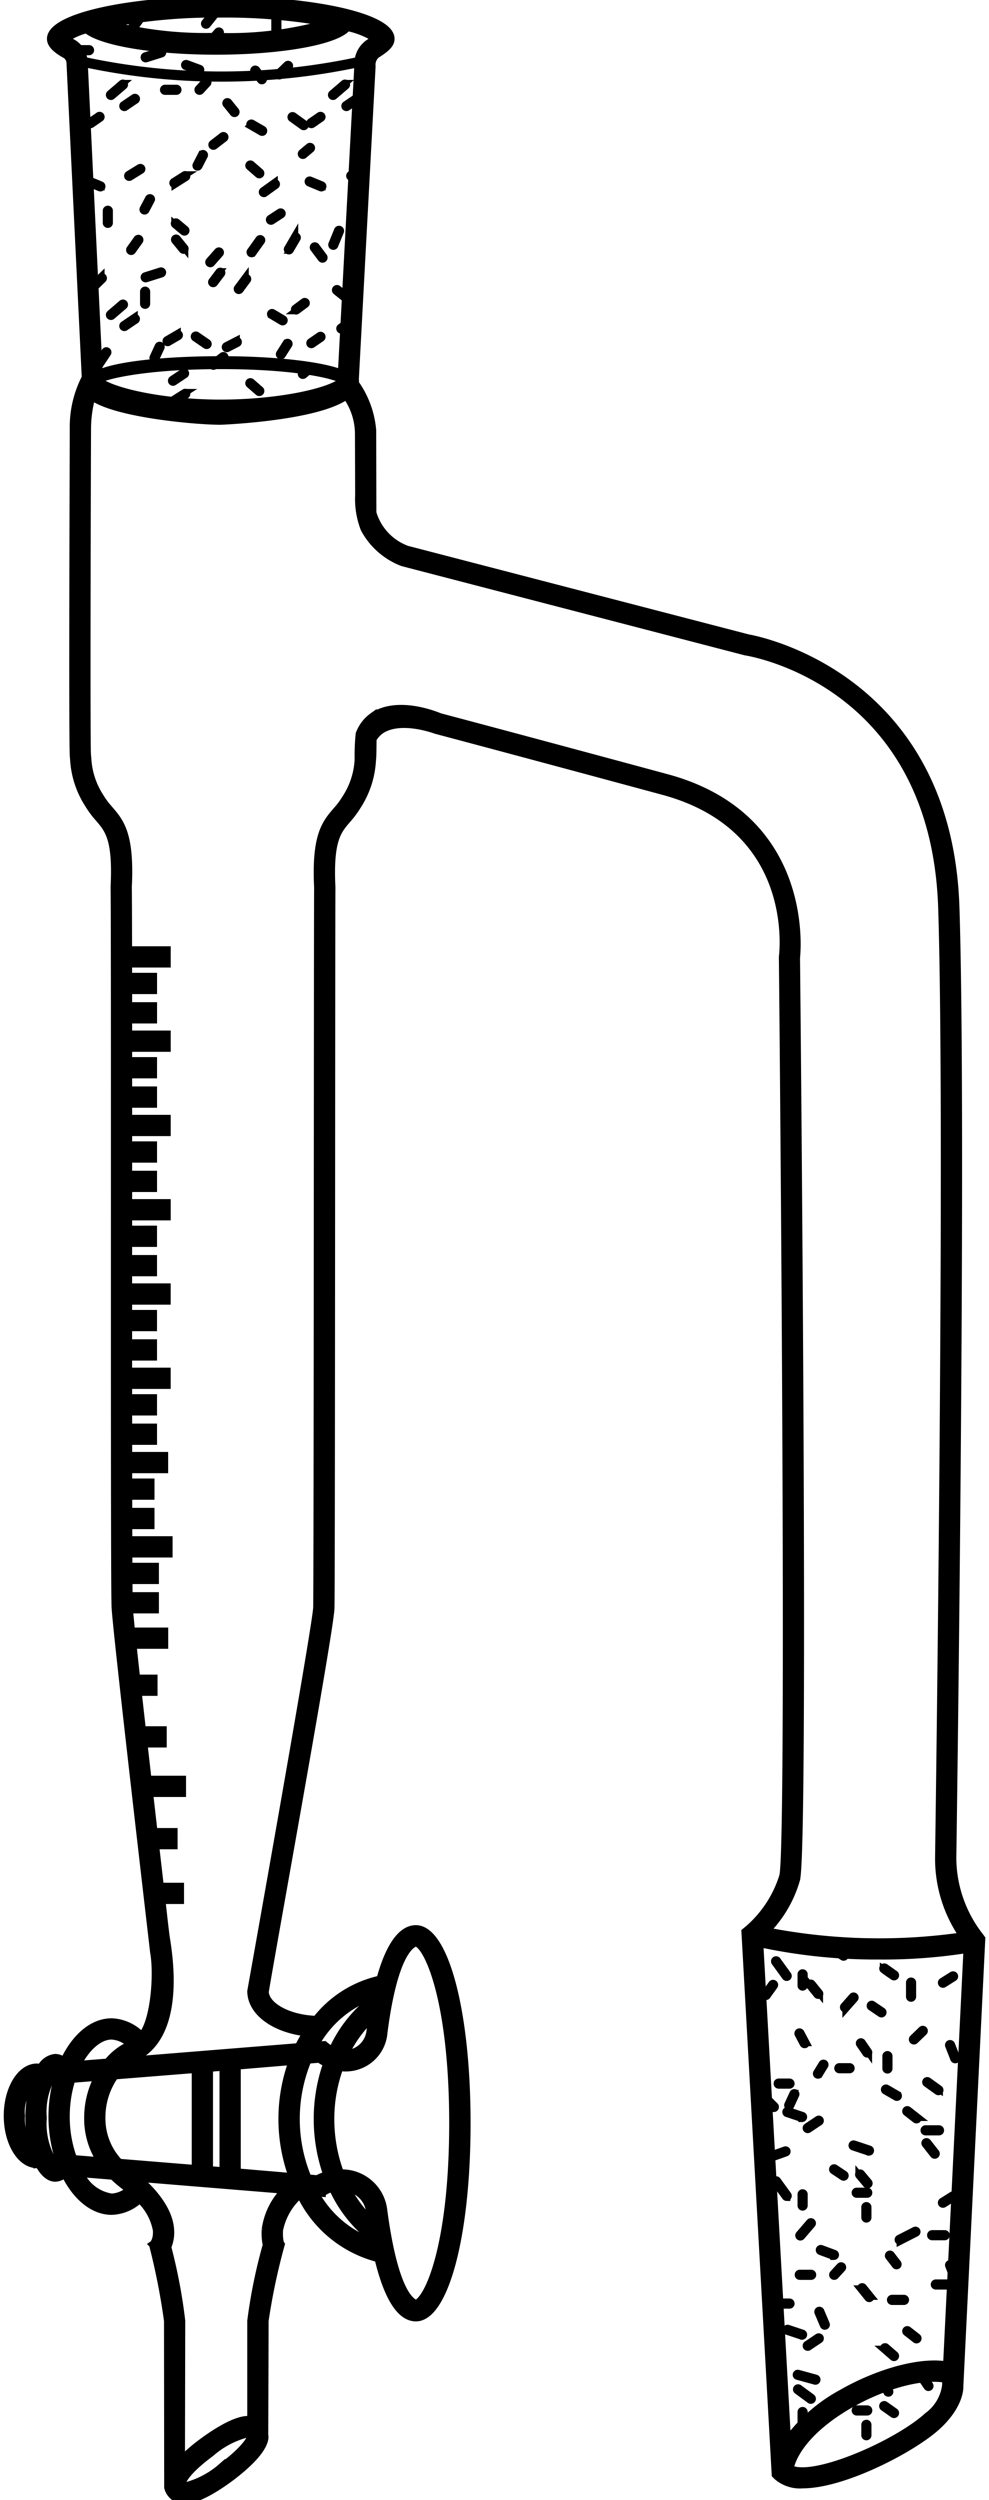 <svg id="图层_31" data-name="图层 31" xmlns="http://www.w3.org/2000/svg" viewBox="0 0 70.16 180.042" width="72" height="182">
    <title>玻璃仪器</title><g stroke="#000000" fill="#000000" stroke-width="0.532" transform="translate(-841.363 -80.861)">
    <path d="M852.881,107.578a.095.095,0,0,1-.031-.005l-1.046-.349a.099.099,0,0,1-.063-.126.101.101,0,0,1,.126-.063l1.046.349a.1.1,0,0,1-.031.195Z"
          transform="translate(-841.363 H-80.861)"/>
    <path d="M853.291,108.378a.1.1,0,0,1-.056-.183l.8-.534a.1.1,0,0,1,.111.166l-.8.534A.098.098,0,0,1,853.291,108.378Z"
           />
    <path d="M850.503,107.537h-.902a.1.1,0,0,1,0-.2h.902a.1.1,0,0,1,0,.2Z"
           />
    <path d="M859.504,109.117a.098.098,0,0,1-.065-.025l-.636-.554a.1.1,0,1,1,.131-.15l.636.554a.1.1,0,0,1-.065.175Z"
           />
    <path d="M853.393,109.815a.101.101,0,0,1-.085-.047.1.1,0,0,1,.031-.138l.779-.493a.1.1,0,1,1,.107.169l-.779.493A.098.098,0,0,1,853.393,109.815Z"
           />
    <path d="M851.958,106.736a.1.1,0,0,1-.091-.142l.369-.8a.1.1,0,0,1,.182.084l-.369.8A.099.099,0,0,1,851.958,106.736Z"
           />
    <path d="M847.919,107.188a.098.098,0,0,1-.056-.017.099.099,0,0,1-.027-.139l.574-.862a.1.1,0,0,1,.166.111l-.574.862A.1.1,0,0,1,847.919,107.188Z"
           />
    <path d="M847.365,101.771a.1.1,0,0,1-.069-.172l.8-.78a.1.1,0,0,1,.139.144l-.8.78A.098.098,0,0,1,847.365,101.771Z"
           />
    <path d="M848.062,94.383a.097.097,0,0,1-.038-.008l-.841-.349a.101.101,0,0,1-.055-.13.098.098,0,0,1,.131-.054l.841.349a.1.1,0,0,1-.038.192Z"
           />
    <path d="M855.055,92.885a.097.097,0,0,1-.046-.011.1.1,0,0,1-.043-.134l.39-.76a.1.1,0,1,1,.178.092l-.39.759A.1.1,0,0,1,855.055,92.885Z"
           />
    <path d="M850.134,93.624a.1.1,0,0,1-.053-.185l.799-.493a.1.1,0,1,1,.105.17l-.799.493A.101.101,0,0,1,850.134,93.624Z"
           />
    <path d="M850.277,98.959a.1.1,0,0,1-.081-.158l.512-.718a.1.1,0,1,1,.162.116l-.512.718A.099.099,0,0,1,850.277,98.959Z"
           />
    <path d="M848.821,103.638a.1.1,0,0,1-.065-.176l.861-.739a.1.1,0,1,1,.131.151l-.861.739A.099.099,0,0,1,848.821,103.638Z"
           />
    <path d="M848.596,97.01a.1.1,0,0,1-.1-.1V96.048a.1.1,0,1,1,.199,0v.862A.1.1,0,0,1,848.596,97.01Z"
           />
    <path d="M849.785,104.438a.1.1,0,0,1-.056-.183l.758-.513a.102.102,0,0,1,.139.027.101.101,0,0,1-.027.139l-.758.513A.1.1,0,0,1,849.785,104.438Z"
           />
    <path d="M862.641,107.885a.1.1,0,0,1-.064-.177l.513-.431a.101.101,0,0,1,.141.012.1.1,0,0,1-.012.141l-.513.431A.101.101,0,0,1,862.641,107.885Z"
           />
    <path d="M856.202,107.229a.1.1,0,0,1-.062-.179l.718-.554a.099.099,0,0,1,.141.018.1.1,0,0,1-.018.14l-.718.554A.101.101,0,0,1,856.202,107.229Z"
           />
    <path d="M863.256,105.67a.1.1,0,0,1-.057-.183l.656-.452a.099.099,0,0,1,.139.026.1.1,0,0,1-.025.139l-.656.452A.102.102,0,0,1,863.256,105.67Z"
           />
    <path d="M864.056,99.513a.099.099,0,0,1-.08-.04l-.554-.739a.1.1,0,0,1,.021-.14.101.101,0,0,1,.14.02l.554.739a.1.1,0,0,1-.021.14A.101.101,0,0,1,864.056,99.513Z"
           />
    <path d="M863.974,94.383a.097.097,0,0,1-.038-.008l-.841-.349a.101.101,0,0,1-.055-.13.098.098,0,0,1,.131-.054l.841.349a.1.1,0,0,1-.038.192Z"
           />
    <path d="M859.504,93.44a.098.098,0,0,1-.065-.025l-.636-.554a.1.1,0,1,1,.131-.15l.636.554a.1.1,0,0,1-.065.175Z"
           />
    <path d="M853.393,94.137a.101.101,0,0,1-.085-.047.1.1,0,0,1,.031-.138l.779-.493a.1.1,0,1,1,.107.169l-.779.493A.098.098,0,0,1,853.393,94.137Z"
           />
    <path d="M851.24,96.046a.1.1,0,0,1-.089-.147l.39-.739a.102.102,0,0,1,.136-.042.1.1,0,0,1,.042.135l-.39.739A.101.101,0,0,1,851.24,96.046Z"
           />
    <path d="M854.111,97.564a.103.103,0,0,1-.064-.023l-.615-.513a.1.1,0,1,1,.129-.153l.615.513a.1.1,0,0,1,.013.141A.101.101,0,0,1,854.111,97.564Z"
           />
    <path d="M859.832,94.794a.1.1,0,0,1-.059-.181l.8-.574a.1.1,0,0,1,.117.162l-.8.574A.1.1,0,0,1,859.832,94.794Z"
           />
    <path d="M860.345,96.784a.1.1,0,0,1-.055-.184l.697-.452a.1.1,0,0,1,.109.168l-.697.452A.104.104,0,0,1,860.345,96.784Z"
           />
    <path d="M861.636,98.919a.102.102,0,0,1-.051-.014.099.099,0,0,1-.035-.137l.492-.842a.1.1,0,1,1,.172.101l-.492.842A.099.099,0,0,1,861.636,98.919Z"
           />
    <path d="M862.148,103.248a.1.1,0,0,1-.06-.18l.636-.472a.1.1,0,0,1,.119.16l-.636.472A.097.097,0,0,1,862.148,103.248Z"
           />
    <path d="M861.062,106.47a.102.102,0,0,1-.054-.016.099.099,0,0,1-.03-.138l.471-.739a.1.1,0,1,1,.168.107l-.471.739A.099.099,0,0,1,861.062,106.47Z"
           />
    <path d="M861.185,104.028a.095.095,0,0,1-.051-.014l-.759-.452a.1.1,0,1,1,.102-.172l.759.452a.1.1,0,0,1-.051.186Z"
           />
    <path d="M858.95,99.124a.1.1,0,0,1-.081-.158l.615-.862a.1.1,0,1,1,.162.116l-.615.862A.099.099,0,0,1,858.95,99.124Z"
           />
    <path d="M854.05,98.877a.098.098,0,0,1-.077-.037l-.533-.656a.1.1,0,1,1,.154-.126l.533.656a.1.1,0,0,1-.077.163Z"
           />
    <path d="M851.322,100.929a.1.1,0,0,1-.03-.195l1.107-.349a.101.101,0,0,1,.126.065.1.1,0,0,1-.065.125l-1.107.349A.093.093,0,0,1,851.322,100.929Z"
           />
    <path d="M855.976,99.842a.102.102,0,0,1-.066-.025.101.101,0,0,1-.009-.141l.615-.698a.1.1,0,1,1,.15.132l-.615.698A.1.1,0,0,1,855.976,99.842Z"
           />
    <path d="M858.027,101.771a.097.097,0,0,1-.06-.02.1.1,0,0,1-.021-.14l.533-.718a.097.097,0,0,1,.14-.021.1.1,0,0,1,.021.14l-.533.718A.1.1,0,0,1,858.027,101.771Z"
           />
    <path d="M857.166,105.957a.1.1,0,0,1-.046-.189l.718-.369a.1.1,0,0,1,.092.178l-.718.369A.097.097,0,0,1,857.166,105.957Z"
           />
    <path d="M856.182,101.278a.1.1,0,0,1-.08-.161l.513-.677a.1.1,0,0,1,.16.121l-.513.677A.1.1,0,0,1,856.182,101.278Z"
           />
    <path d="M851.281,102.838a.1.1,0,0,1-.1-.1v-.862a.1.1,0,1,1,.199,0v.862A.1.1,0,0,1,851.281,102.838Z"
           />
    <path d="M852.901,105.526a.1.1,0,0,1-.051-.187l.738-.431a.099.099,0,0,1,.137.036.1.1,0,0,1-.035.137l-.738.431A.102.102,0,0,1,852.901,105.526Z"
           />
    <path d="M855.711,105.731a.102.102,0,0,1-.057-.018l-.779-.534a.1.1,0,0,1,.113-.165l.779.534a.1.1,0,0,1,.025.139A.097.097,0,0,1,855.711,105.731Z"
           />
    <path d="M866.127,93.624a.1.1,0,0,1-.053-.185l.799-.493a.1.1,0,1,1,.105.17l-.799.493A.101.101,0,0,1,866.127,93.624Z"
           />
    <path d="M866.015,98.978a.1.1,0,0,1-.081-.158l.513-.718a.1.1,0,1,1,.162.116l-.513.718A.099.099,0,0,1,866.015,98.978Z"
           />
    <path d="M865.922,102.509a.1.1,0,0,1-.062-.022l-.82-.657a.1.1,0,1,1,.125-.156l.82.657a.101.101,0,0,1,.016.141A.099.099,0,0,1,865.922,102.509Z"
           />
    <path d="M864.835,98.59a.105.105,0,0,1-.038-.007.101.101,0,0,1-.055-.13l.41-1.005a.099.099,0,0,1,.131-.055.101.101,0,0,1,.055.13l-.41,1.005A.1.1,0,0,1,864.835,98.59Z"
           />
    <path d="M865.413,104.621a.1.1,0,0,1-.056-.183l.759-.513a.101.101,0,0,1,.139.027.1.1,0,0,1-.027.139l-.759.513A.1.1,0,0,1,865.413,104.621Z"
           />
    <path d="M847.345,89.828a.099.099,0,0,1-.082-.043.1.1,0,0,1,.025-.139l.656-.451a.1.1,0,0,1,.113.165l-.656.451A.102.102,0,0,1,847.345,89.828Z"
           />
    <path d="M847.242,84.575h-.902a.1.1,0,0,1,0-.2h.902a.1.1,0,0,1,0,.2Z"
           />
    <path d="M850.277,83.118a.1.1,0,0,1-.081-.158l.512-.718a.1.1,0,1,1,.162.116l-.512.718A.099.099,0,0,1,850.277,83.118Z"
           />
    <path d="M848.821,87.797a.1.1,0,0,1-.065-.176l.861-.739a.1.1,0,1,1,.131.151l-.861.739A.099.099,0,0,1,848.821,87.797Z"
           />
    <path d="M849.785,88.597a.1.1,0,0,1-.056-.183l.758-.513a.1.1,0,1,1,.111.166l-.758.513A.1.1,0,0,1,849.785,88.597Z"
           />
    <path d="M862.641,92.044a.1.1,0,0,1-.064-.177l.513-.431a.1.1,0,0,1,.129.153l-.513.431A.101.101,0,0,1,862.641,92.044Z"
           />
    <path d="M856.202,91.387a.1.1,0,0,1-.062-.179l.718-.554a.1.1,0,0,1,.123.158l-.718.554A.101.101,0,0,1,856.202,91.387Z"
           />
    <path d="M863.256,89.828a.099.099,0,0,1-.082-.043.1.1,0,0,1,.025-.139l.656-.451a.1.1,0,0,1,.113.165l-.656.451A.102.102,0,0,1,863.256,89.828Z"
           />
    <path d="M860.939,86.319a.103.103,0,0,1-.072-.03.1.1,0,0,1,.003-.142l.635-.615a.1.1,0,1,1,.139.144l-.635.615A.098.098,0,0,1,860.939,86.319Z"
           />
    <path d="M862.702,89.972a.1.1,0,0,1-.059-.019l-.8-.575a.1.1,0,1,1,.117-.162l.8.575a.1.1,0,0,1-.059.181Z"
           />
    <path d="M859.709,90.382a.096.096,0,0,1-.05-.014l-.779-.451a.1.1,0,0,1-.037-.137.103.103,0,0,1,.137-.036l.779.451a.1.1,0,0,1-.05.187Z"
           />
    <path d="M860.734,83.241a.1.1,0,0,1-.1-.1V82.135a.1.1,0,1,1,.199,0v1.005A.1.1,0,0,1,860.734,83.241Z"
           />
    <path d="M855.67,82.667a.1.1,0,0,1-.078-.163l.594-.739a.1.1,0,1,1,.156.125l-.594.739A.099.099,0,0,1,855.67,82.667Z"
           />
    <path d="M851.322,85.088a.1.1,0,0,1-.03-.195l1.107-.349a.1.1,0,1,1,.061.19l-1.107.349A.094.094,0,0,1,851.322,85.088Z"
           />
    <path d="M855.976,84a.1.1,0,0,1-.075-.167l.615-.697a.1.1,0,0,1,.142-.009.101.101,0,0,1,.009.142l-.615.697A.1.1,0,0,1,855.976,84Z"
           />
    <path d="M859.688,86.668a.099.099,0,0,1-.079-.039l-.472-.616a.1.1,0,1,1,.158-.122l.472.616a.1.1,0,0,1-.019.141A.099.099,0,0,1,859.688,86.668Z"
           />
    <path d="M857.72,89.027a.101.101,0,0,1-.078-.037l-.513-.636a.1.1,0,0,1,.156-.126l.513.636a.101.101,0,0,1-.016.141A.097.097,0,0,1,857.72,89.027Z"
           />
    <path d="M855.178,85.991a.099.099,0,0,1-.035-.006l-.943-.349a.1.1,0,0,1,.07-.188l.943.349a.1.1,0,0,1-.035.194Z"
           />
    <path d="M853.537,87.427h-.82a.1.1,0,0,1,0-.2h.82a.1.1,0,0,1,0,.2Z"
           />
    <path d="M855.198,87.427a.098.098,0,0,1-.067-.026.099.099,0,0,1-.006-.142l.492-.534a.1.1,0,1,1,.146.136l-.492.534A.098.098,0,0,1,855.198,87.427Z"
           />
    <path d="M864.814,87.797a.1.1,0,0,1-.065-.176l.861-.739a.1.1,0,1,1,.131.151l-.861.739A.099.099,0,0,1,864.814,87.797Z"
           />
    <path d="M865.778,88.597a.1.1,0,0,1-.056-.183l.759-.513a.102.102,0,0,1,.139.027.1.1,0,0,1-.027.139l-.759.513A.1.1,0,0,1,865.778,88.597Z"
           />
    <path d="M898.592,249.083a.095.095,0,0,1-.031-.005l-1.046-.349a.099.099,0,0,1-.063-.126.102.102,0,0,1,.126-.063l1.046.349a.1.1,0,0,1-.031.195Z"
           />
    <path d="M899.001,249.883a.1.1,0,0,1-.056-.183l.8-.534a.1.1,0,0,1,.111.166l-.8.534A.098.098,0,0,1,899.001,249.883Z"
           />
    <path d="M905.214,250.622a.098.098,0,0,1-.065-.025l-.636-.554a.1.1,0,1,1,.131-.15l.636.554a.1.1,0,0,1-.065.175Z"
           />
    <path d="M899.555,252.325a.099.099,0,0,1-.026-.004l-1.271-.349a.099.099,0,0,1-.07-.123.101.101,0,0,1,.123-.07l1.271.349a.099.099,0,0,1,.07.123A.101.101,0,0,1,899.555,252.325Z"
           />
    <path d="M899.226,253.7a.102.102,0,0,1-.06-.02l-.922-.677a.1.1,0,1,1,.119-.161l.922.677a.101.101,0,0,1,.021.14A.102.102,0,0,1,899.226,253.7Z"
           />
    <path d="M904.804,253.187a.099.099,0,0,1-.091-.059l-.39-.862a.1.1,0,1,1,.182-.082l.39.862a.099.099,0,0,1-.05.132A.103.103,0,0,1,904.804,253.187Z"
           />
    <path d="M907.695,252.777a.097.097,0,0,1-.082-.043l-.492-.718a.1.1,0,0,1,.025-.139.098.098,0,0,1,.139.026l.492.718a.1.1,0,0,1-.025.139A.102.102,0,0,1,907.695,252.777Z"
           />
    <path d="M905.214,254.726a.097.097,0,0,1-.058-.019l-.697-.493a.1.1,0,1,1,.115-.163l.697.493a.1.1,0,0,1-.058.182Z"
           />
    <path d="M903.287,254.542h-.759a.1.1,0,0,1,0-.2h.759a.1.1,0,0,1,0,.2Z"
           />
    <path d="M898.633,255.465a.1.1,0,0,1-.1-.1v-.8a.1.1,0,1,1,.199,0v.8A.1.1,0,0,1,898.633,255.465Z"
           />
    <path d="M903.226,256.327a.1.1,0,0,1-.1-.1v-.739a.1.1,0,1,1,.199,0v.739A.1.1,0,0,1,903.226,256.327Z"
           />
    <path d="M900.231,248.365a.099.099,0,0,1-.092-.061l-.39-.923a.1.1,0,1,1,.184-.078l.39.923a.1.1,0,0,1-.053.131A.101.101,0,0,1,900.231,248.365Z"
           />
    <path d="M898.592,233.406a.095.095,0,0,1-.031-.005l-1.046-.349a.1.1,0,1,1,.062-.189l1.046.349a.1.1,0,0,1-.031.195Z"
           />
    <path d="M899.001,234.206a.1.1,0,0,1-.056-.183l.8-.534a.1.1,0,0,1,.111.166l-.8.534A.098.098,0,0,1,899.001,234.206Z"
           />
    <path d="M906.834,249.35a.098.098,0,0,1-.062-.021l-.656-.513a.1.1,0,1,1,.123-.157l.656.513a.099.099,0,0,1,.018.14A.1.1,0,0,1,906.834,249.35Z"
           />
    <path d="M897.689,246.846h-.779a.1.1,0,0,1,0-.2h.779a.1.1,0,0,1,0,.2Z"
           />
    <path d="M909.623,245.02a.099.099,0,0,1-.093-.063l-.369-.944a.1.1,0,0,1,.057-.13.101.101,0,0,1,.129.057l.369.944a.1.1,0,0,1-.057.13A.105.105,0,0,1,909.623,245.02Z"
           />
    <path d="M908.741,239.583a.1.1,0,0,1-.054-.185l.718-.452a.1.1,0,1,1,.107.169l-.718.452A.098.098,0,0,1,908.741,239.583Z"
           />
    <path d="M908.454,234.37h-.964a.1.1,0,0,1,0-.2h.964a.1.1,0,0,1,0,.2Z"
           />
    <path d="M903.41,235.827a.095.095,0,0,1-.031-.005l-1.107-.369a.099.099,0,0,1-.063-.126.102.102,0,0,1,.126-.063l1.107.369a.1.1,0,0,1-.031.195Z"
           />
    <path d="M896.356,236.258a.1.1,0,0,1-.033-.194l1.046-.37a.1.1,0,0,1,.128.061.101.101,0,0,1-.062.127l-1.046.37A.099.099,0,0,1,896.356,236.258Z"
           />
    <path d="M897.484,239.09a.1.1,0,0,1-.081-.042l-.759-1.046a.1.1,0,0,1,.022-.14.101.101,0,0,1,.14.022l.759,1.046a.1.1,0,0,1-.081.159Z"
           />
    <path d="M901.585,237.633a.098.098,0,0,1-.056-.017l-.677-.451a.1.1,0,1,1,.111-.166l.677.451a.1.1,0,0,1-.056.183Z"
           />
    <path d="M908.146,236.053a.102.102,0,0,1-.079-.039l-.595-.759a.1.1,0,0,1,.158-.123l.595.759a.1.1,0,0,1-.018.14A.098.098,0,0,1,908.146,236.053Z"
           />
    <path d="M903.308,238.187a.099.099,0,0,1-.076-.036l-.533-.636a.1.1,0,0,1,.012-.141.101.101,0,0,1,.141.012l.533.636a.1.1,0,0,1-.076.165Z"
           />
    <path d="M908.864,241.922h-.902a.1.1,0,0,1,0-.2h.902a.1.1,0,0,1,0,.2Z"
           />
    <path d="M909.11,245.472h-.882a.1.1,0,0,1,0-.2h.882a.1.1,0,0,1,0,.2Z"
           />
    <path d="M905.932,246.58h-.861a.1.1,0,0,1,0-.2h.861a.1.1,0,0,1,0,.2Z"
           />
    <path d="M905.624,242.25a.1.1,0,0,1-.045-.189l1.128-.575a.1.1,0,1,1,.09.178l-1.128.575A.09.09,0,0,1,905.624,242.25Z"
           />
    <path d="M903.287,238.864h-.759a.1.1,0,0,1,0-.2h.759a.1.1,0,0,1,0,.2Z"
           />
    <path d="M898.633,239.788a.1.1,0,0,1-.1-.1v-.8a.1.1,0,1,1,.199,0v.8A.1.1,0,0,1,898.633,239.788Z"
           />
    <path d="M898.469,241.942a.1.1,0,0,1-.076-.165l.758-.882a.1.1,0,0,1,.152.13l-.758.882A.1.1,0,0,1,898.469,241.942Z"
           />
    <path d="M903.226,240.65a.1.1,0,0,1-.1-.1v-.739a.1.1,0,1,1,.199,0v.739A.1.1,0,0,1,903.226,240.65Z"
           />
    <path d="M905.398,244.015a.099.099,0,0,1-.079-.039l-.472-.616a.1.1,0,1,1,.158-.122l.472.616a.1.1,0,0,1-.019.141A.099.099,0,0,1,905.398,244.015Z"
           />
    <path d="M903.431,246.375a.1.1,0,0,1-.078-.037l-.513-.637a.1.1,0,0,1,.156-.125l.513.636a.101.101,0,0,1-.016.141A.097.097,0,0,1,903.431,246.375Z"
           />
    <path d="M900.888,243.338a.099.099,0,0,1-.035-.006l-.942-.349a.099.099,0,0,1-.06-.128.098.098,0,0,1,.129-.059l.942.349a.1.1,0,0,1-.034.194Z"
           />
    <path d="M899.247,244.774h-.819a.1.1,0,0,1,0-.2h.819a.1.1,0,0,1,0,.2Z"
           />
    <path d="M900.908,244.774a.098.098,0,0,1-.067-.026.099.099,0,0,1-.006-.142l.492-.534a.1.1,0,1,1,.146.136l-.492.534A.098.098,0,0,1,900.908,244.774Z"
           />
    <path d="M897.669,232.565a.1.1,0,0,1-.091-.142l.369-.8a.099.099,0,0,1,.133-.049.1.1,0,0,1,.049.133l-.369.8A.099.099,0,0,1,897.669,232.565Z"
           />
    <path d="M895.987,224.623a.105.105,0,0,1-.059-.019.1.1,0,0,1-.022-.14l.513-.718a.1.1,0,1,1,.162.116l-.513.718A.099.099,0,0,1,895.987,224.623Z"
           />
    <path d="M896.561,232.688a.099.099,0,0,1-.07-.029l-.697-.698a.1.1,0,0,1,0-.142.099.099,0,0,1,.141,0l.697.698a.1.1,0,0,1,0,.142A.099.099,0,0,1,896.561,232.688Z"
           />
    <path d="M906.834,233.508a.098.098,0,0,1-.062-.021l-.656-.513a.1.1,0,1,1,.123-.157l.656.513a.099.099,0,0,1,.018.14A.1.1,0,0,1,906.834,233.508Z"
           />
    <path d="M897.689,231.005h-.779a.1.1,0,0,1,0-.2h.779a.1.1,0,0,1,0,.2Z"
           />
    <path d="M909.623,229.179a.099.099,0,0,1-.093-.063l-.369-.944a.1.1,0,1,1,.186-.073l.369.944a.1.1,0,0,1-.057.13A.105.105,0,0,1,909.623,229.179Z"
           />
    <path d="M908.741,223.741a.101.101,0,0,1-.085-.047.1.1,0,0,1,.032-.138l.718-.451a.1.1,0,1,1,.105.169l-.718.451A.093.093,0,0,1,908.741,223.741Z"
           />
    <path d="M897.484,223.249a.1.1,0,0,1-.081-.042l-.759-1.046a.1.1,0,1,1,.162-.117l.759,1.046a.1.1,0,0,1-.081.159Z"
           />
    <path d="M901.585,221.792a.098.098,0,0,1-.056-.017l-.677-.452a.1.1,0,0,1,.111-.166l.677.452a.1.1,0,0,1-.056.183Z"
           />
    <path d="M905.214,223.208a.097.097,0,0,1-.058-.019l-.697-.493a.101.101,0,0,1-.024-.139.099.099,0,0,1,.14-.024l.697.493a.1.1,0,0,1-.058.182Z"
           />
    <path d="M906.649,227.824a.101.101,0,0,1-.072-.031.1.1,0,0,1,.003-.141l.636-.615a.099.099,0,0,1,.142.002.1.1,0,0,1-.003.141l-.636.615A.098.098,0,0,1,906.649,227.824Z"
           />
    <path d="M908.413,231.477a.1.1,0,0,1-.059-.019l-.8-.575a.1.1,0,1,1,.117-.162l.8.575a.1.1,0,0,1-.059.181Z"
           />
    <path d="M905.419,231.887a.096.096,0,0,1-.05-.014l-.779-.451a.1.1,0,1,1,.1-.173l.779.451a.1.1,0,0,1-.05.187Z"
           />
    <path d="M906.444,224.747a.1.1,0,0,1-.1-.1v-1.006a.1.1,0,1,1,.199,0v1.006A.1.1,0,0,1,906.444,224.747Z"
           />
    <path d="M899.76,224.541a.098.098,0,0,1-.077-.037l-.533-.656a.1.1,0,1,1,.154-.126l.533.656a.1.1,0,0,1-.077.163Z"
           />
    <path d="M898.633,223.946a.1.1,0,0,1-.1-.1V223.046a.1.1,0,1,1,.199,0v.8A.1.1,0,0,1,898.633,223.946Z"
           />
    <path d="M901.687,225.506a.1.1,0,0,1-.075-.167l.615-.697a.1.1,0,0,1,.142-.009.101.101,0,0,1,.009.142l-.615.697A.1.1,0,0,1,901.687,225.506Z"
           />
    <path d="M904.312,225.875a.1.1,0,0,1-.056-.017l-.697-.472a.1.1,0,1,1,.111-.166l.697.472a.1.1,0,0,1-.056.183Z"
           />
    <path d="M904.742,229.918a.1.1,0,0,1-.1-.1v-.882a.1.1,0,1,1,.199,0v.882A.1.1,0,0,1,904.742,229.918Z"
           />
    <path d="M903.287,228.768a.099.099,0,0,1-.082-.043l-.451-.656a.1.1,0,1,1,.164-.113l.451.656a.1.1,0,0,1-.025.139A.102.102,0,0,1,903.287,228.768Z"
           />
    <path d="M898.776,228.091a.101.101,0,0,1-.089-.053l-.369-.698a.1.1,0,0,1,.178-.094l.369.698a.1.1,0,0,1-.089.147Z"
           />
    <path d="M899.739,230.287a.1.1,0,0,1-.085-.152l.39-.636a.1.1,0,1,1,.17.104l-.39.636A.1.1,0,0,1,899.739,230.287Z"
           />
    <path d="M902.016,229.897h-.738a.1.1,0,0,1,0-.2h.738a.1.1,0,0,1,0,.2Z"
           />
    <path d="M910.545,224.254a.105.105,0,0,1-.038-.007.101.101,0,0,1-.055-.13l.41-1.005a.099.099,0,0,1,.131-.055.101.101,0,0,1,.055.13l-.41,1.005A.1.1,0,0,1,910.545,224.254Z"
           />
    <path d="M911.523,220.465l-.104-.143a9.238,9.238,0,0,1-1.983-5.625c.008-.517.755-51.877.226-68.47-.541-16.991-14.847-19.403-14.941-19.415l-24.576-6.386a4.005,4.005,0,0,1-2.474-2.636c-.006-2.375-.011-5.394-.013-5.929a6.826,6.826,0,0,0-1.248-3.403.953.953,0,0,0-.003-.275l1.207-22.549a.951.951,0,0,1,.331-.841c.648-.409,1.035-.727,1.035-1.136,0-1.546-5.489-2.796-12.251-2.796s-12.251,1.25-12.251,2.796c0,.409.409.784,1.091,1.159a.732.732,0,0,1,.318.62l1.098,22.615a7.671,7.671,0,0,0-.864,3.714c-.008,2.328-.078,22.763.003,23.559l.021.247a6.646,6.646,0,0,0,1.047,3.199,6.811,6.811,0,0,0,.769,1.034c.681.794,1.27,1.48,1.1,4.907.025,2.247.024,12.366.023,23.078-.002,13.642-.004,27.749.048,28.815.07,1.467,1.898,17.295,2.775,24.837.292,1.607.032,5.017-.874,6.015a3.152,3.152,0,0,0-2.161-.989c-1.391,0-2.649,1.125-3.436,2.818a.99.99,0,0,0-.622-.252,1.339,1.339,0,0,0-1.048.737,1.211,1.211,0,0,0-.275-.045c-1.173,0-2.125,1.567-2.125,3.5s.951,3.5,2.125,3.5a1.029,1.029,0,0,0,.135-.019c.326.614.737.999,1.188.999a1.056,1.056,0,0,0,.684-.302c.791,1.62,2.02,2.688,3.375,2.688a3.074,3.074,0,0,0,2.02-.856,4.071,4.071,0,0,1,1.214,2.233c.045.796-.281,1.023-.281,1.023a48.246,48.246,0,0,1,1.082,5.501c0,.944.013,11.993.013,11.993a1.132,1.132,0,0,0,.219.454,1.185,1.185,0,0,0,.986.467c1.013,0,2.618-1.111,3.261-1.589.875-.65,2.364-1.887,2.508-2.867a1.211,1.211,0,0,0-.011-.266s.024-7.101.024-8.192a45.34,45.34,0,0,1,1.162-5.501s-.158-.193-.124-1.023a4.586,4.586,0,0,1,1.505-2.591,8.551,8.551,0,0,0,5.617,4.621c.683,2.838,1.617,4.265,2.715,4.265,2.023,0,3.671-5.716,3.671-14.001s-1.648-14.001-3.671-14.001c-1.01,0-1.912,1.199-2.579,3.633a8.027,8.027,0,0,0-4.604,2.897c-1.978-.064-3.625-.955-3.681-1.989.077-.471.232-1.362.441-2.549,1.209-6.862,4.217-23.522,4.291-25.054.051-1.062.046-49.636.071-51.924-.169-3.396.419-4.082,1.101-4.876a6.811,6.811,0,0,0,.768-1.034,6.657,6.657,0,0,0,1.047-3.199l.021-.246c.011-.109.019-.588.025-1.337a2.001,2.001,0,0,1,.577-.638c1.42-.947,3.879-.03,3.955-.003.001,0,6.149,1.63,16.375,4.397,9.672,2.617,8.65,11.491,8.598,11.937.177,17.748.527,64.235.029,66.184a8.306,8.306,0,0,1-2.527,3.845l-.199.162,2.18,39.098.136.135a2.516,2.516,0,0,0,1.824.587c2.967,0,7.906-2.58,9.672-4.188,1.698-1.546,1.649-2.837,1.639-2.916Zm-68.32,15.137a3.099,3.099,0,0,1-.84-2.378,2.875,2.875,0,0,1,.949-2.454,8.436,8.436,0,0,0-.388,2.604A8.763,8.763,0,0,0,843.203,235.603Zm1.834.945-.136.09a.297.297,0,0,1-.116.073,5.293,5.293,0,0,1-.851-3.336,5.101,5.101,0,0,1,.857-3.3l.241.25a10.058,10.058,0,0,0,.086,6.185Zm11.689-154.686a41.472,41.472,0,0,1,7.731.652,25.699,25.699,0,0,1-8.074.979,27.397,27.397,0,0,1-7.793-.897A40.317,40.317,0,0,1,856.727,81.861ZM846.049,83.94a3.268,3.268,0,0,1-.466-.299,4.841,4.841,0,0,1,1.479-.656c1.032.887,4.808,1.549,9.321,1.549,4.783,0,8.722-.739,9.469-1.704a6.173,6.173,0,0,1,2.012.806c-.092.072-.233.172-.455.312a1.796,1.796,0,0,0-.78,1.284,47.171,47.171,0,0,1-19.761-.007A1.629,1.629,0,0,0,846.049,83.94Zm.837,1.486a47.203,47.203,0,0,0,19.734.013c-.003.07-.013.145-.009.211l-1.183,22.093c-1.405-.567-4.749-.967-8.655-.967-4.066,0-7.523.38-8.817.984Zm18.519,22.737-.011.213c-1.142.8-4.745,1.525-8.677,1.526-3.946 0-7.589-.764-8.73-1.577l-.007-.151c.732-.359,3.632-.998,8.793-.998C861.617,107.176,864.467,107.74,865.405,108.163ZM848.869,227.467a2.112,2.112,0,0,1,1.354.609c-.054.029-.094.066-.152.093a4.445,4.445,0,0,0-1.495,1.199l-2.157.173C847.065,228.257,847.996,227.467,848.869,227.467Zm6.035,2.406v7.159l-5.482-.446a4.582,4.582,0,0,1-1.265-3.213,5.214,5.214,0,0,1,.946-3.037Zm-8.785,6.444a8.701,8.701,0,0,1-.531-3.039,8.842,8.842,0,0,1,.411-2.694l1.881-.15a6.288,6.288,0,0,0-.722,2.94,5.541,5.541,0,0,0,.903,3.102Zm2.75,2.772a2.955,2.955,0,0,1-2.254-1.718l2.346.192a9.127,9.127,0,0,0,1.196.978A2.065,2.065,0,0,1,848.869,239.09Zm7.917,19.422a6.362,6.362,0,0,1-2.664,1.392.217.217,0,0,1-.184-.063c-.046-.066-.058-.748,2.092-2.344a6.365,6.365,0,0,1,2.664-1.391.212.212,0,0,1,.184.064.181.181,0,0,1,.023.133C858.864,256.55,858.376,257.332,856.786,258.512Zm3.157-17.094a4.154,4.154,0,0,0,.077,1.112,37.66,37.66,0,0,0-1.116,5.459v7.143a1.27,1.27,0,0,0-.21-.028c-1.013,0-2.617,1.111-3.26,1.588a12.627,12.627,0,0,0-1.549,1.327l.02-10.031a38.632,38.632,0,0,0-1.008-5.314,2.623,2.623,0,0,0,.205-1.266c-.115-1.812-2.043-3.428-2.262-3.606-.047-.032-.085-.065-.131-.097l10.637.87A4.954,4.954,0,0,0,859.944,241.418Zm-4.039-4.303v-7.324l1-.079v7.483Zm2,.163v-7.647l3.98-.333a12.102,12.102,0,0,0,.001,8.319Zm5.608,1.474.515.042a1.966,1.966,0,0,1,.754-.357,9.624,9.624,0,0,0,3.004,3.74c.013.07.026.141.04.21A7.636,7.636,0,0,1,863.513,238.753Zm2.291-.34a1.968,1.968,0,0,1,1.646,1.632c.032.247.067.484.102.719A8.579,8.579,0,0,1,865.803,238.413Zm2.668-11.197c.755-5.85,2.023-6.371,2.319-6.459.903.258,2.656,4.294,2.656,13.003,0,8.654-1.724,12.681-2.665,12.997-.38-.154-1.562-.868-2.341-6.842a3.025,3.025,0,0,0-3.103-2.565l-.001 0a11.162,11.162,0,0,1-.695-3.895,10.851,10.851,0,0,1,.656-3.721,2.748,2.748,0,0,0,3.174-2.519Zm-2.765,1.549a8.975,8.975,0,0,1,1.925-2.633c-.048.308-.094.626-.136.957A1.849,1.849,0,0,1,865.706,228.765Zm2.225-4.274c-.011.052-.023.104-.034.158a9.599,9.599,0,0,0-3.132,3.86,3.183,3.183,0,0,1-.578-.397l-.68.055A7.605,7.605,0,0,1,867.931,224.492Zm-4.111,4.646a3.71,3.71,0,0,0,.552.314,12.09,12.09,0,0,0,.009,8.037,2.975,2.975,0,0,0-.698.284l-.677-.058a11.061,11.061,0,0,1-.004-8.509Zm34.362-12.933c.632-2.474.028-63.83-.002-66.371.013-.101,1.195-10.113-9.332-12.961-10.179-2.754-16.319-4.383-16.33-4.383-.124-.047-2.975-1.287-4.822-.056a2.758,2.758,0,0,0-.985,1.28,15.59,15.59,0,0,0-.075,1.865,5.635,5.635,0,0,1-.913,2.78,5.833,5.833,0,0,1-.664.887c-.786.916-1.528,1.783-1.34,5.546-.026,2.263-.021,50.819-.07,51.856-.072,1.493-4.744,27.599-4.744,27.599,0,1.517,1.698,2.733,3.998,2.994a10.513,10.513,0,0,0-.577,1.02L850.212,229.236a2.461,2.461,0,0,1,.274-.158c2.489-1.14,3.002-4.562,2.298-8.74-.166-1.327-.196-1.691-.305-2.632h1.338v-1h-1.453c-.109-.947-.223-1.933-.339-2.94h1.329v-1H851.909c-.105-.917-.211-1.843-.317-2.766h2.37v-1h-2.484c-.099-.868-.197-1.727-.291-2.563h1.385v-1h-1.498c-.107-.95-.21-1.863-.305-2.719h1.141v-1H850.658c-.098-.887-.185-1.687-.26-2.389h2.281v-1h-2.387c-.073-.706-.124-1.235-.149-1.549h1.866v-1H850.114c-.003-.299-.006-.67-.009-1.115h1.904v-1h-1.909c-.001-.288-.002-.588-.003-.912h2.897v-1h-2.9q-.001-.501-.003-1.042h1.6v-1h-1.602c-.001-.362-.001-.732-.002-1.115h1.604v-1h-1.605q-.001-.449-.001-.912h2.589v-1h-2.59q-0-.513-.001-1.042h1.79v-1h-1.791q-0-.551-.001-1.115h1.791v-1h-1.792q-0-.453-0-.912h2.776v-1h-2.777q-0-.518-0-1.042h1.793v-1h-1.793q0-.555-0-1.115h1.793v-1h-1.793q0-.455,0-.912h2.777v-1h-2.777q0-.521 0-1.042h1.793v-1h-1.792q0-.558 0-1.115h1.792v-1H850.082q0-.457 0-.912h2.776v-1h-2.776q0-.523 0-1.042h1.792v-1h-1.792q0-.56 0-1.115h1.792v-1h-1.792q0-.458 0-.912h2.776v-1h-2.776q0-.525-0-1.042h1.792v-1h-1.792l-0-1.115h1.792v-1h-1.792l-0-.912h2.777v-1h-2.777c-0-.353-0-.701-0-1.042h1.793v-1h-1.794c-0-.383-.001-.75-.001-1.115h1.795v-1h-1.796c-0-.31-.001-.619-.001-.912h2.781v-1h-2.783c-.004-2.195-.009-3.805-.018-4.539.189-3.794-.554-4.661-1.34-5.577a5.79,5.79,0,0,1-.664-.888,5.632,5.632,0,0,1-.913-2.78l-.024-.261c-.057-.606-.029-14.359.003-23.457a9.028,9.028,0,0,1,.32-2.359c1.681,1.256,7.495,1.775,9.274,1.775h.004s6.887-.257,9.054-1.82a4.734,4.734,0,0,1,.887,2.737c.005,1.387.01,2.879.014,4.411a5.901,5.901,0,0,0,.394,2.433,5.247,5.247,0,0,0,2.754,2.426l24.696,6.421c.557.087,13.631,2.325,14.145,18.469.529,16.569-.218,67.906-.224,68.39a9.781,9.781,0,0,0,1.739,5.625,42.107,42.107,0,0,1-14.159-.36A8.703,8.703,0,0,0,898.183,216.204Zm10.757,36.48a3.244,3.244,0,0,1-1.314,2.172c-2.214,2.016-8.261,4.659-9.909,3.77.341-1.519,1.892-3.203,4.245-4.564,2.544-1.471,5.344-2.199,7.003-1.869Zm-7.479.512a11.813,11.813,0,0,0-3.928,3.421l-1.996-35.802a39.478,39.478,0,0,0,8.595.89,38.597,38.597,0,0,0,6.354-.469l-1.471,29.941C906.84,250.828,903.703,251.899,901.46,253.196Z"
           />
</g>
</svg>
